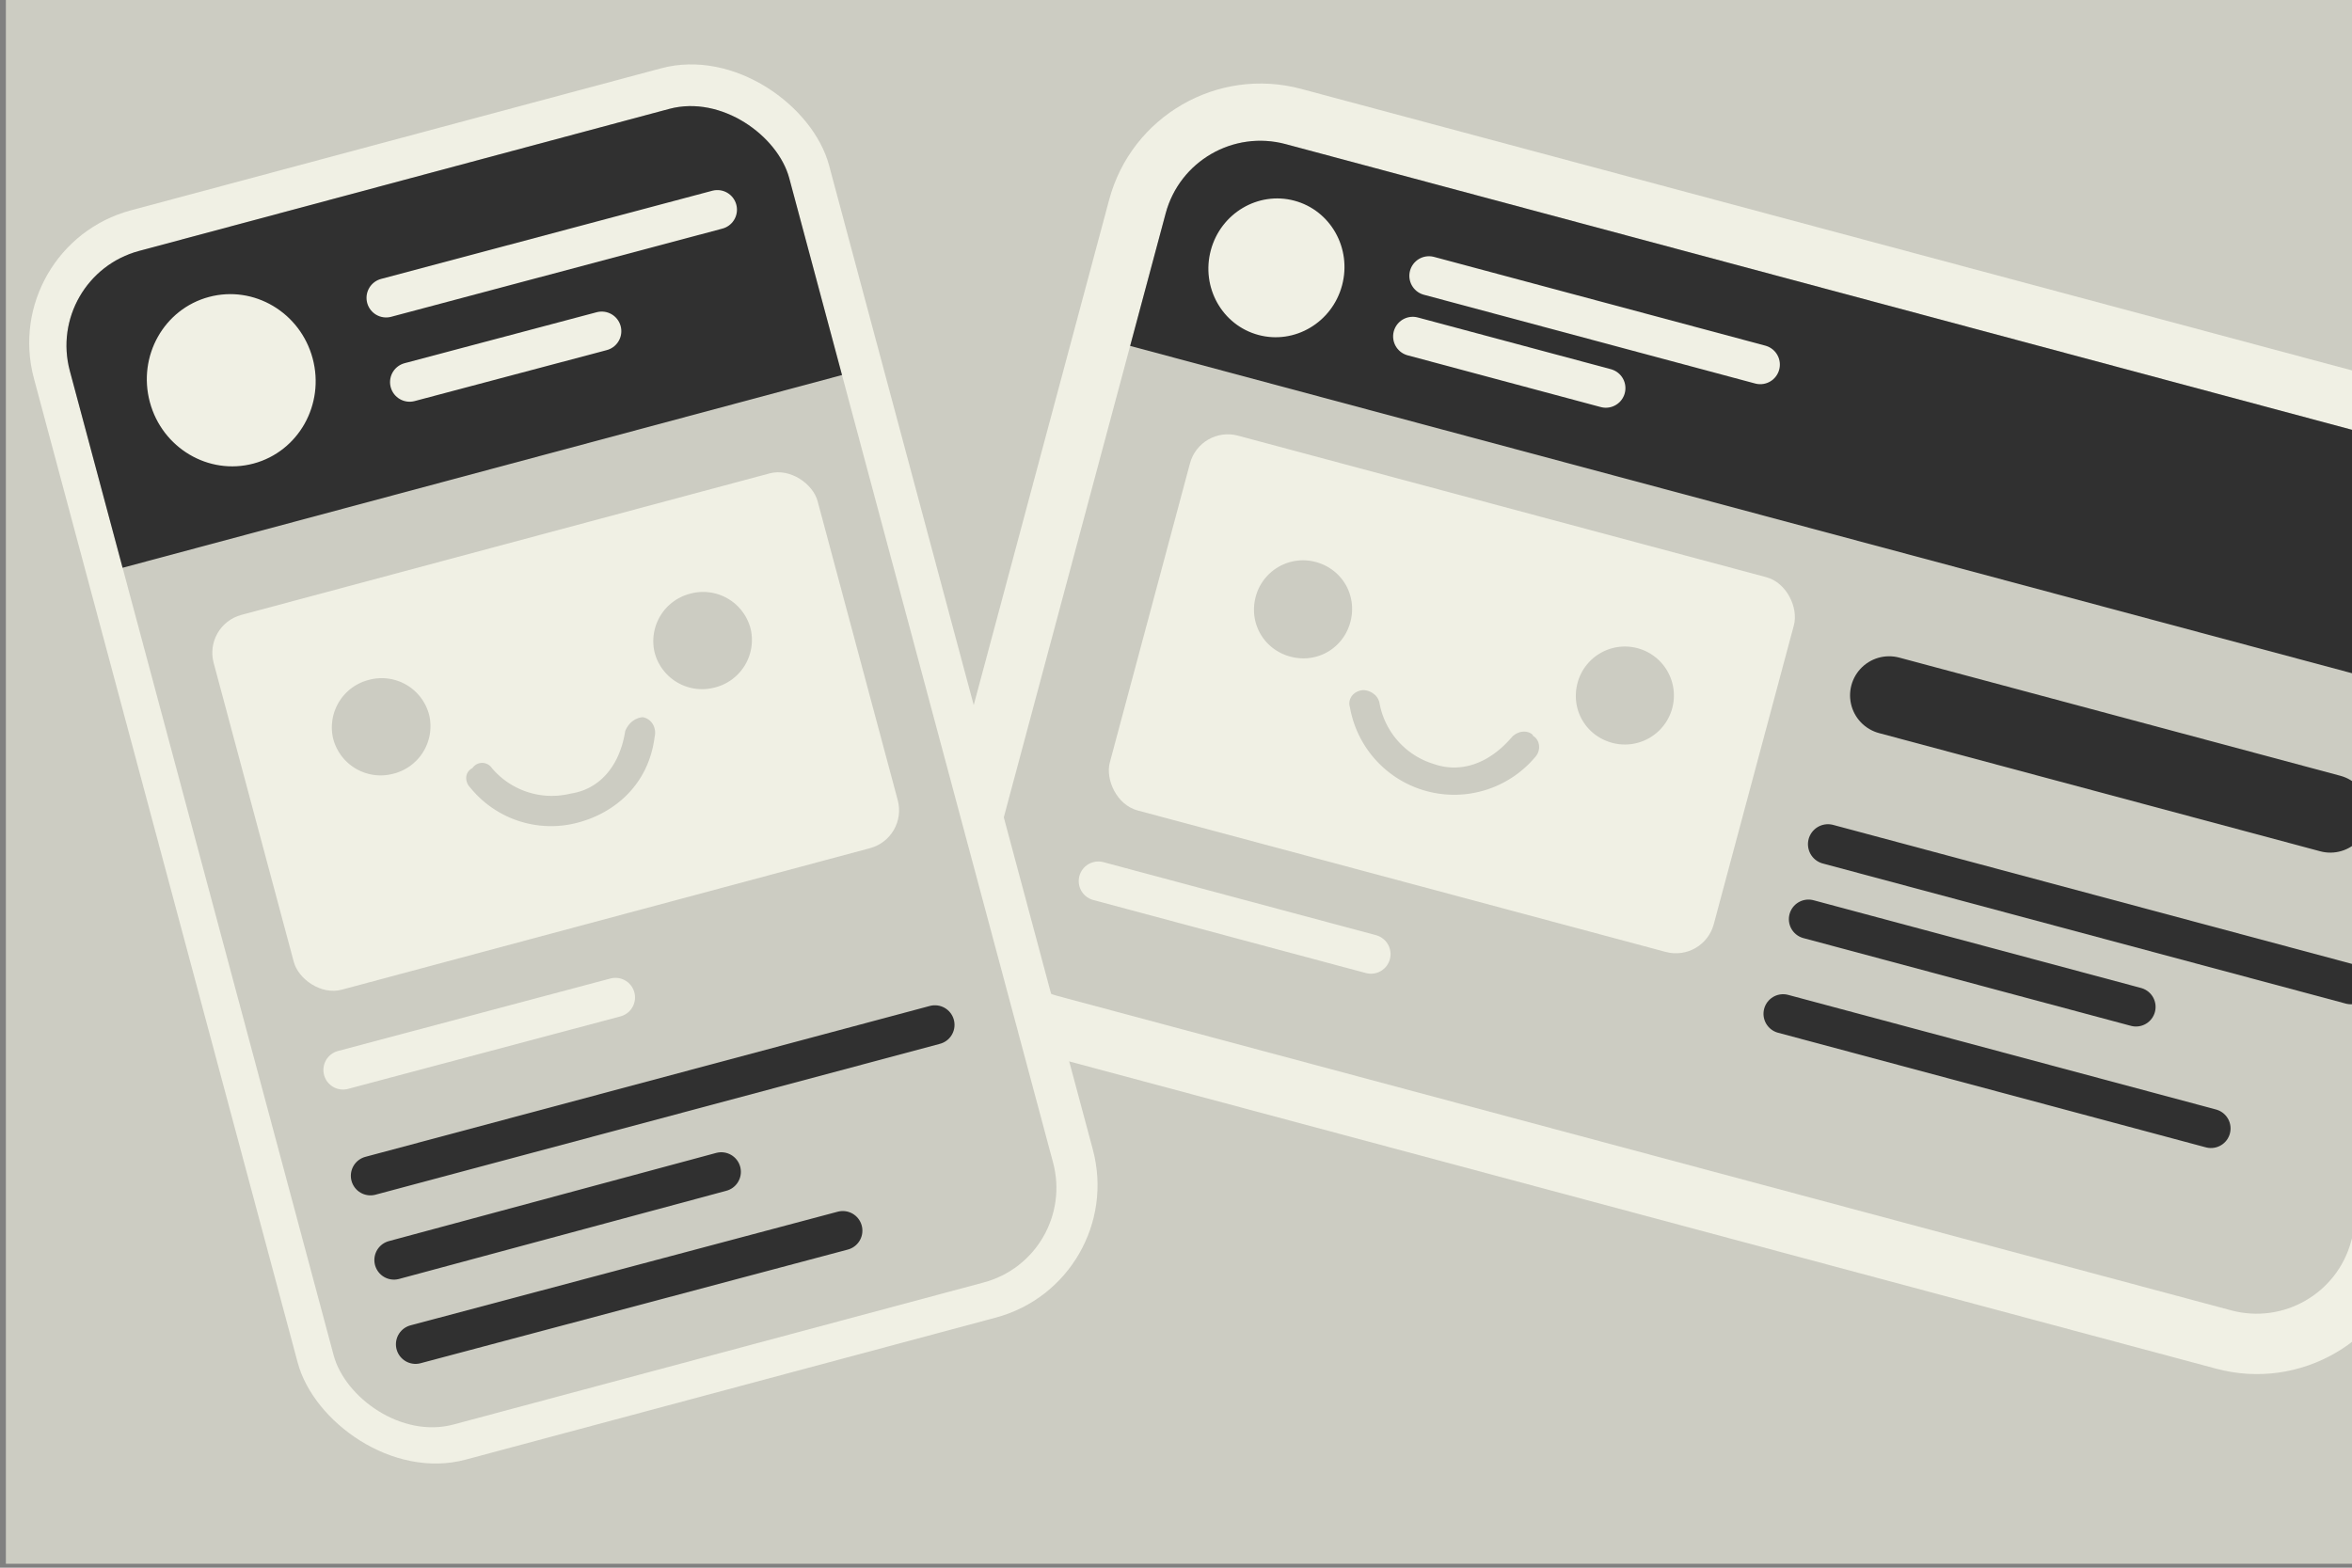 <svg viewBox="0 0 120 80" xmlns="http://www.w3.org/2000/svg"><rect x="0" y="0" width="120" height="80" fill="#808080" stroke="none"/><defs><clipPath id="i"><rect x="106" y="112" width="38" height="62" rx="5" ry="5" fill="#303030" fill-rule="evenodd" paint-order="markers fill stroke"/></clipPath><clipPath id="h"><rect x="106" y="112" width="38" height="62" rx="5" ry="5" fill="#303030" fill-rule="evenodd" paint-order="markers fill stroke"/></clipPath><clipPath id="f"><rect x="106" y="112" width="38" height="62" rx="5" ry="5" fill="#303030" fill-rule="evenodd" paint-order="markers fill stroke"/></clipPath><clipPath id="c"><rect x="106" y="112" width="38" height="62" rx="5" ry="5" fill="#303030" fill-rule="evenodd" paint-order="markers fill stroke"/></clipPath><clipPath id="e"><rect x="106" y="112" width="38" height="62" rx="5" ry="5" fill="#303030" fill-rule="evenodd" paint-order="markers fill stroke"/></clipPath><clipPath id="d"><rect x="106" y="112" width="38" height="62" rx="5" ry="5" fill="#303030" fill-rule="evenodd" paint-order="markers fill stroke"/></clipPath><clipPath id="k"><rect x="106" y="112" width="38" height="62" rx="5" ry="5" fill="#303030" fill-rule="evenodd" paint-order="markers fill stroke"/></clipPath><clipPath id="j"><rect x="106" y="112" width="38" height="62" rx="5" ry="5" fill="#303030" fill-rule="evenodd" paint-order="markers fill stroke"/></clipPath><clipPath id="g"><rect x="106" y="112" width="38" height="62" rx="5" ry="5" fill="#303030" fill-rule="evenodd" paint-order="markers fill stroke"/></clipPath><clipPath id="b"><rect x="182" y="96.8" width="72" height="45" rx="5" ry="5" fill="#ccccc2" fill-rule="evenodd" paint-order="markers fill stroke"/></clipPath><clipPath id="a"><rect x="182" y="96.8" width="72" height="45" rx="5" ry="5" fill="#ccccc2" fill-rule="evenodd" paint-order="markers fill stroke"/></clipPath><clipPath id="m"><rect x="133" y="95" width="38" height="62" rx="5" ry="5" fill="#303030" fill-rule="evenodd" paint-order="markers fill stroke"/></clipPath><clipPath id="l"><rect x="133" y="95" width="38" height="62" rx="5" ry="5" fill="#303030" fill-rule="evenodd" paint-order="markers fill stroke"/></clipPath></defs><path fill="#ccccc2" fill-rule="evenodd" d="M.3-.2h120v80H.3z"/><rect transform="rotate(15)" x="57.3" y="-12.8" width="78" height="51" rx="8" ry="8" fill="#f0f0e4" fill-rule="evenodd" paint-order="markers fill stroke"/><g transform="rotate(15 466 -409)"><g fill-rule="evenodd" paint-order="markers fill stroke"><path clip-path="url(#a)" fill="#ccccc2" d="M182 96.8h72v45h-72z"/><path clip-path="url(#b)" fill="#303030" d="M182 96.8h72v12h-72z"/><ellipse transform="matrix(.806 0 0 .806 97.1 6.3)" cx="113" cy="120" rx="4.3" ry="4.4" clip-path="url(#c)" fill="#f0f0e4"/></g><g fill="none" stroke-linecap="round"><path transform="translate(73.8 -16.6)" d="M122 118h17.5" clip-path="url(#d)" stroke="#f0f0e4" stroke-width="2"/><path transform="translate(73.8 -17.4)" d="M122 122h10.2" clip-path="url(#e)" stroke="#f0f0e4" stroke-width="2"/><g stroke="#303030"><path transform="matrix(.927 0 0 .927 121 -25.1)" d="M110 161h29.8" clip-path="url(#f)" stroke-width="2.2"/><path transform="matrix(.782 0 0 .782 138 -9.9)" d="M110 161h29.8" clip-path="url(#g)" stroke-width="5.1"/><path transform="translate(113 -36.9)" d="M110 165h17.3" clip-path="url(#h)" stroke-width="2"/><path transform="translate(113 -36.9)" d="M110 170h22.6" clip-path="url(#i)" stroke-width="2"/></g></g><path transform="translate(77.5 -19.4)" d="M110 155h14.4" clip-path="url(#j)" fill="#f0f0e4" stroke="#f0f0e4" stroke-linecap="round" stroke-width="2"/><rect transform="translate(77.5 -19.2)" x="109" y="131" width="31.9" height="19.8" rx="2" ry="2" clip-path="url(#k)" fill="#f0f0e4" fill-rule="evenodd" paint-order="markers fill stroke"/><path d="M206 123c-.8 1.7-2.1 2.5-3.5 2.4a4 4 0 0 1-3.5-2.3c-.2-.4-.7-.5-1-.4-.5.2-.6.7-.4 1a5.4 5.4 0 0 0 9.8 0c.2-.4 0-.9-.4-1 0-.1-.6-.3-1 .3zm5-6a2.5 2.5 0 0 0-2.5 2.5c0 1.4 1.1 2.5 2.5 2.5a2.5 2.5 0 1 0 0-5zm-17 0a2.5 2.5 0 0 0-2.5 2.5c0 1.4 1.1 2.5 2.5 2.5s2.5-1.1 2.5-2.5-1.1-2.5-2.5-2.5z" fill="#ccccc2"/></g><g transform="translate(0 .1)"><g fill-rule="evenodd" paint-order="markers fill stroke"><rect transform="rotate(-15)" x="-3.3" y="12" width="42" height="66" rx="7" ry="7" fill="#f0f0e4"/><path transform="rotate(-15 -240 551)" clip-path="url(#l)" fill="#ccccc2" d="M133 95h38v62h-38z"/><path transform="rotate(-15 -240 551)" clip-path="url(#m)" fill="#303030" d="M133 95h38v15.4h-38z"/><ellipse transform="rotate(-15)" cx="6.4" cy="21.7" rx="4.3" ry="4.4" fill="#f0f0e4"/></g><g fill="none" stroke-linecap="round" stroke-width="2"><path d="m19.7 15.1 16.9-4.5m-15.7 8.8 9.8-2.6" stroke="#f0f0e4"/><path d="m18.9 59.9 28.8-7.7m-27.6 12 16.7-4.5m-15.6 8.8L43 62.7" stroke="#303030"/></g><rect transform="rotate(-15)" x="1.8" y="33.4" width="31.9" height="19.8" rx="2" ry="2" fill="#f0f0e4" fill-rule="evenodd" paint-order="markers fill stroke"/><path d="m17.5 54.5 13.9-3.7" fill="#f0f0e4" stroke="#f0f0e4" stroke-linecap="round" stroke-width="2"/><path d="M31.9 37.2c-.3 1.9-1.4 3-2.8 3.2a4 4 0 0 1-4-1.3.6.6 0 0 0-1 0c-.4.2-.4.7-.1 1a5.3 5.3 0 0 0 5.4 1.8c2-.5 3.7-2 4-4.4.1-.4-.1-.9-.6-1 0 0-.6 0-.9.7zm3.3-7a2.5 2.5 0 0 0-1.8 3 2.5 2.5 0 0 0 3 1.8 2.5 2.5 0 0 0 1.9-3 2.5 2.5 0 0 0-3.1-1.8zm-16.4 4.4a2.5 2.5 0 0 0-1.8 3 2.5 2.5 0 0 0 3 1.8 2.5 2.5 0 0 0 1.9-3 2.5 2.5 0 0 0-3.1-1.8z" fill="#ccccc2"/></g></svg>
